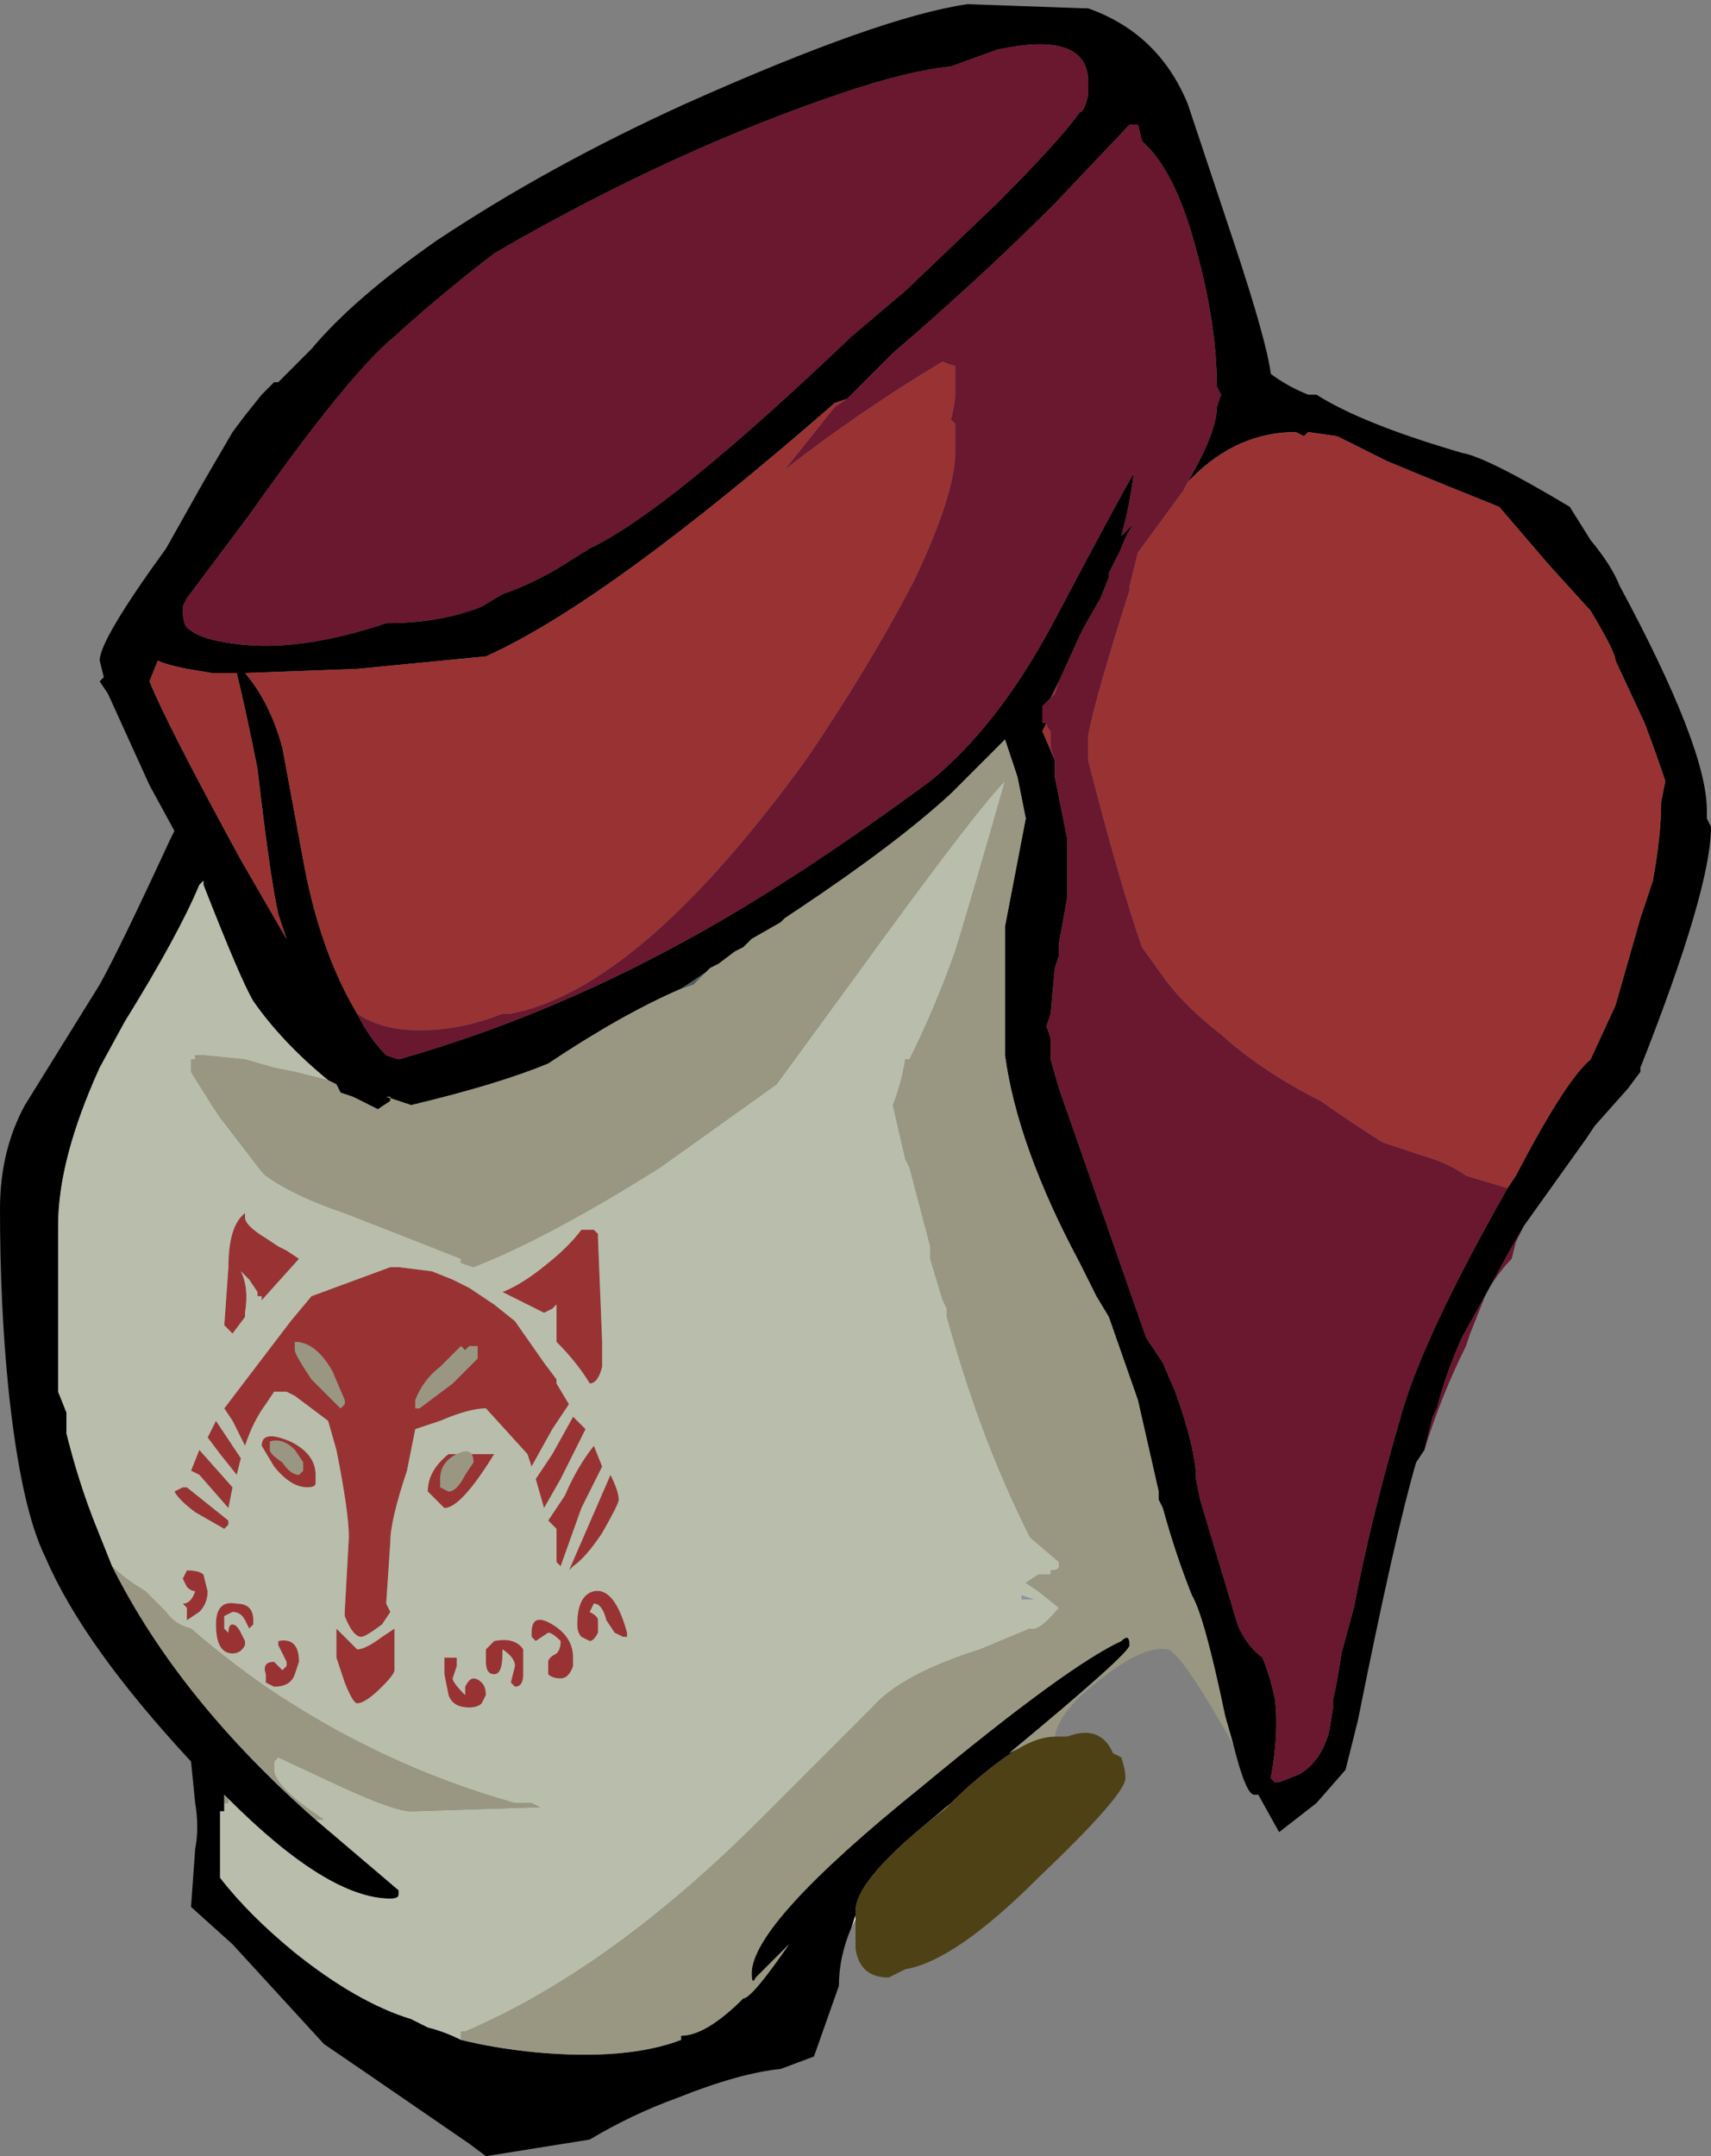 <?xml version="1.0" encoding="UTF-8" standalone="no"?>
<svg xmlns:ffdec="https://www.free-decompiler.com/flash" xmlns:xlink="http://www.w3.org/1999/xlink" ffdec:objectType="shape" height="25.95px" width="20.6px" xmlns="http://www.w3.org/2000/svg">
  <rect width="100%" height="100%" fill="#808080" stroke="none"/>
  <g transform="matrix(1.0, 0.0, 0.0, 1.0, 9.25, 21.9)">
    <path d="M1.05 1.2 L1.0 1.3 1.05 1.15 1.05 1.2 M1.9 0.05 L2.2 -0.2 2.15 -0.15 1.9 0.05" fill="#ffffff" fill-rule="evenodd" stroke="none"/>
    <path d="M1.0 1.3 Q0.85 1.65 0.85 2.0 L0.55 2.85 0.15 3.0 Q-0.35 3.05 -1.1 3.35 -1.65 3.55 -2.15 3.85 L-3.4 4.05 -3.6 3.9 Q-5.2 2.8 -5.35 2.7 L-6.45 1.5 -6.95 1.05 -6.9 0.35 Q-6.85 0.1 -6.9 -0.2 L-6.95 -0.7 Q-8.25 -2.1 -8.7 -3.15 -9.0 -3.75 -9.15 -5.2 -9.25 -6.2 -9.25 -7.35 -9.25 -8.05 -8.95 -8.6 L-8.05 -10.05 Q-7.8 -10.5 -7.2 -11.8 L-7.15 -11.9 -7.45 -12.45 -7.95 -13.55 -8.05 -13.7 -8.0 -13.75 -8.05 -13.95 Q-8.05 -14.2 -7.25 -15.3 L-6.8 -16.1 -6.45 -16.7 -6.3 -16.9 -6.1 -17.15 -5.95 -17.3 -5.9 -17.3 -5.5 -17.7 Q-5.0 -18.3 -4.0 -19.0 -2.65 -19.9 -1.0 -20.65 1.35 -21.7 2.4 -21.85 L3.8 -21.8 3.85 -21.8 Q4.7 -21.5 5.05 -20.65 L5.6 -19.0 Q6.0 -17.8 6.05 -17.4 6.25 -17.25 6.5 -17.15 L6.6 -17.15 Q7.15 -16.8 8.35 -16.45 8.65 -16.4 9.65 -15.8 L9.9 -15.4 Q10.15 -15.1 10.25 -14.85 11.3 -12.9 11.3 -12.15 L11.3 -12.05 11.35 -11.95 Q11.35 -11.2 10.5 -9.05 L10.5 -9.0 10.35 -8.8 9.95 -8.35 9.85 -8.2 9.1 -7.15 8.9 -6.8 8.6 -6.25 8.35 -5.8 Q8.15 -5.35 8.05 -4.95 L8.0 -4.85 7.9 -4.45 7.8 -4.3 Q7.55 -3.45 7.1 -1.2 L6.95 -0.6 6.6 -0.2 6.15 0.15 5.9 -0.3 5.85 -0.3 Q5.75 -0.3 5.6 -0.9 L5.5 -1.25 Q5.25 -2.45 5.1 -2.7 4.9 -3.2 4.75 -3.75 L4.7 -3.85 4.7 -3.95 4.45 -5.05 4.1 -6.05 3.95 -6.3 3.75 -6.7 Q3.0 -8.1 2.85 -9.2 L2.85 -10.1 Q2.85 -10.4 2.85 -10.75 L3.1 -12.05 3.0 -12.55 Q2.9 -12.85 2.85 -13.0 L2.2 -12.35 Q1.55 -11.75 0.35 -10.95 L0.2 -10.85 0.15 -10.8 -0.2 -10.6 -0.3 -10.5 -0.4 -10.45 -0.6 -10.3 -0.7 -10.25 -0.75 -10.2 -1.05 -10.0 Q-1.75 -9.7 -2.65 -9.1 -3.25 -8.85 -4.3 -8.6 L-4.6 -8.7 -4.55 -8.7 -4.55 -8.65 -4.7 -8.55 -5.0 -8.7 -5.15 -8.75 -5.2 -8.85 -5.3 -8.9 Q-5.85 -9.35 -6.2 -9.85 -6.35 -10.1 -6.8 -11.25 L-6.8 -11.3 -6.85 -11.25 Q-7.1 -10.65 -7.75 -9.6 L-8.05 -9.05 Q-8.55 -7.95 -8.55 -7.15 L-8.55 -5.15 -8.45 -4.9 -8.45 -4.65 Q-8.3 -4.05 -8.1 -3.55 L-7.9 -3.05 Q-7.1 -1.45 -5.45 0.0 L-4.45 0.85 -4.45 0.9 Q-4.45 0.95 -4.55 0.95 -5.3 0.95 -6.5 -0.25 L-6.55 -0.3 -6.55 -0.2 -6.55 -0.1 -6.6 -0.1 -6.6 0.7 Q-6.25 1.15 -5.7 1.6 -4.95 2.2 -4.3 2.4 L-4.1 2.5 Q-3.9 2.55 -3.7 2.65 -3.3 2.75 -2.8 2.8 -1.7 2.9 -1.05 2.65 L-1.05 2.6 Q-0.75 2.6 -0.3 2.15 -0.2 2.15 0.25 1.5 L-0.15 1.9 Q-0.2 2.0 -0.2 1.85 -0.2 1.25 1.85 -0.4 3.6 -1.85 4.25 -2.15 4.35 -2.25 4.35 -2.1 4.35 -2.0 2.9 -0.8 L3.0 -0.85 2.85 -0.75 Q2.5 -0.5 2.2 -0.2 L1.9 0.05 Q1.05 0.75 1.05 1.1 L1.05 1.15 1.0 1.3 M-6.25 -15.7 L-7.0 -14.7 -7.05 -14.6 Q-7.05 -14.4 -7.0 -14.35 -6.85 -14.2 -6.4 -14.15 -5.65 -14.05 -4.6 -14.4 -3.95 -14.4 -3.45 -14.6 L-3.2 -14.75 Q-2.9 -14.85 -2.55 -15.05 L-2.15 -15.3 Q-1.2 -15.75 1.0 -17.85 L1.65 -18.4 2.75 -19.45 Q3.5 -20.2 3.75 -20.55 3.8 -20.55 3.85 -20.75 L3.85 -20.85 Q3.9 -21.55 2.75 -21.3 L2.2 -21.1 Q1.7 -21.05 0.95 -20.8 -1.15 -20.1 -3.3 -18.85 -3.95 -18.35 -4.5 -17.85 -5.05 -17.4 -6.25 -15.7 M0.95 -17.1 L0.8 -17.05 Q-1.95 -14.65 -3.4 -14.0 L-4.95 -13.85 -6.3 -13.8 Q-6.0 -13.45 -5.85 -12.9 L-5.6 -11.55 Q-5.4 -10.45 -4.95 -9.7 -4.8 -9.4 -4.6 -9.2 L-4.45 -9.15 Q-2.7 -9.65 -1.05 -10.55 0.25 -11.25 1.95 -12.5 2.75 -13.15 3.4 -14.35 4.3 -16.05 4.4 -16.2 4.35 -15.8 4.25 -15.45 L4.4 -15.6 Q4.3 -15.45 4.25 -15.3 L4.1 -15.0 4.1 -14.95 4.0 -14.7 3.8 -14.35 3.75 -14.25 3.5 -13.7 3.4 -13.5 3.3 -13.4 Q3.3 -13.3 3.3 -13.2 L3.35 -13.2 3.3 -13.1 3.45 -12.75 3.45 -12.55 3.6 -11.8 3.6 -11.1 3.5 -10.55 3.5 -10.4 3.45 -10.25 3.4 -9.7 3.35 -9.55 3.4 -9.4 3.4 -9.3 3.4 -9.15 3.5 -8.8 4.55 -5.8 4.75 -5.5 4.9 -5.15 Q5.15 -4.45 5.15 -4.1 L5.2 -3.85 5.65 -2.35 Q5.75 -2.1 5.95 -1.95 6.05 -1.7 6.1 -1.45 6.15 -1.05 6.05 -0.5 L6.1 -0.45 6.15 -0.45 6.4 -0.55 Q6.65 -0.7 6.75 -1.05 L6.8 -1.35 6.8 -1.45 Q6.85 -1.65 6.9 -2.0 L7.05 -2.55 Q7.25 -3.6 7.6 -4.8 7.85 -5.75 8.9 -7.6 L9.0 -7.75 Q9.6 -8.9 9.9 -9.15 L10.2 -9.8 10.5 -10.85 10.65 -11.3 Q10.75 -11.85 10.75 -12.25 L10.8 -12.5 Q10.7 -12.8 10.55 -13.2 L10.2 -13.95 Q10.2 -14.05 9.9 -14.55 L9.4 -15.1 8.8 -15.8 Q8.05 -16.1 7.45 -16.35 L6.85 -16.65 6.5 -16.7 6.45 -16.65 6.35 -16.7 Q5.65 -16.7 5.1 -16.15 L5.05 -16.1 Q5.4 -16.7 5.4 -17.0 L5.45 -17.15 5.4 -17.25 Q5.4 -18.0 5.15 -18.9 4.9 -19.85 4.5 -20.2 L4.45 -20.4 4.35 -20.4 3.45 -19.45 Q2.55 -18.55 1.5 -17.65 L0.95 -17.1 M-7.0 -13.85 Q-7.25 -13.9 -7.35 -13.95 L-7.45 -13.7 Q-7.25 -13.2 -6.35 -11.55 L-5.8 -10.6 -5.9 -10.9 Q-6.0 -11.35 -6.15 -12.65 -6.3 -13.4 -6.4 -13.8 L-6.7 -13.8 -7.0 -13.85 M-6.9 -9.2 L-6.85 -9.2 -6.9 -9.2" fill="#000000" fill-rule="evenodd" stroke="none"/>
    <path d="M-4.95 -9.7 Q-5.4 -10.45 -5.6 -11.55 L-5.85 -12.9 Q-6.0 -13.45 -6.3 -13.8 L-4.95 -13.85 -3.4 -14.0 Q-1.95 -14.65 0.8 -17.05 L0.95 -17.1 0.8 -17.0 0.2 -16.25 Q1.1 -16.95 2.1 -17.55 2.2 -17.5 2.25 -17.5 L2.25 -17.15 Q2.25 -17.05 2.2 -16.85 L2.25 -16.8 2.25 -16.45 Q2.25 -15.95 1.75 -14.9 1.2 -13.85 0.45 -12.75 -1.55 -10.0 -3.1 -9.7 L-3.2 -9.7 Q-3.7 -9.5 -4.2 -9.5 -4.65 -9.5 -4.95 -9.7 M5.05 -16.1 L5.1 -16.15 Q5.65 -16.7 6.35 -16.7 L6.45 -16.65 6.5 -16.7 6.85 -16.65 7.45 -16.35 Q8.05 -16.1 8.8 -15.8 L9.4 -15.1 9.9 -14.55 Q10.2 -14.05 10.2 -13.95 L10.55 -13.2 Q10.7 -12.8 10.8 -12.5 L10.75 -12.25 Q10.75 -11.85 10.65 -11.3 L10.5 -10.85 10.2 -9.8 9.9 -9.15 Q9.6 -8.9 9.0 -7.75 L8.9 -7.6 8.4 -7.75 Q8.2 -7.9 7.85 -8.0 L7.4 -8.15 Q7.0 -8.4 6.65 -8.65 5.95 -9.0 5.45 -9.45 5.0 -9.8 4.75 -10.15 L4.5 -10.5 Q4.25 -11.2 3.85 -12.75 L3.85 -13.05 Q3.95 -13.55 4.35 -14.8 L4.35 -14.85 4.45 -15.25 5.0 -16.0 5.05 -16.1 M3.4 -9.3 L3.4 -9.4 3.4 -9.3 M3.45 -12.75 L3.3 -13.1 3.35 -13.2 Q3.35 -13.15 3.4 -13.1 L3.4 -12.9 3.45 -12.75 M3.4 -13.5 L3.5 -13.7 3.45 -13.55 3.4 -13.5 M-2.25 -7.1 L-2.1 -7.1 -2.05 -7.05 -2.05 -7.0 -2.0 -5.75 -2.0 -5.45 Q-2.05 -5.25 -2.15 -5.25 -2.3 -5.5 -2.55 -5.75 L-2.55 -6.2 -2.6 -6.15 -2.7 -6.1 -3.2 -6.35 Q-2.95 -6.45 -2.65 -6.7 -2.4 -6.9 -2.25 -7.1 M-7.0 -13.85 L-6.7 -13.8 -6.4 -13.8 Q-6.3 -13.4 -6.15 -12.65 -6.0 -11.35 -5.9 -10.9 L-5.8 -10.6 -6.35 -11.55 Q-7.25 -13.2 -7.45 -13.7 L-7.35 -13.95 Q-7.25 -13.9 -7.0 -13.85 M-5.95 -5.15 L-6.05 -5.0 Q-6.2 -4.8 -6.3 -4.5 L-6.45 -4.8 -6.55 -4.95 -5.75 -6.0 -5.5 -6.3 -4.55 -6.65 -4.45 -6.65 -4.05 -6.6 -3.8 -6.5 -3.6 -6.4 -3.3 -6.2 -3.05 -6.0 -2.7 -5.5 -2.55 -5.3 -2.55 -5.25 -2.4 -5.0 -2.6 -4.7 -2.85 -4.25 -2.9 -4.4 -3.4 -4.95 Q-3.6 -4.95 -3.95 -4.8 L-4.25 -4.7 -4.35 -4.2 Q-4.55 -3.6 -4.55 -3.35 L-4.6 -2.6 -4.55 -2.5 -4.65 -2.35 Q-4.85 -2.2 -4.9 -2.2 -5.0 -2.2 -5.1 -2.45 L-5.1 -2.5 -5.05 -3.4 Q-5.05 -3.7 -5.2 -4.45 L-5.3 -4.8 -5.7 -5.1 -5.8 -5.15 -5.95 -5.15 M-6.3 -7.3 L-6.3 -7.25 Q-6.3 -7.15 -6.05 -7.0 L-5.9 -6.9 -5.8 -6.85 -5.65 -6.75 -6.1 -6.25 -6.1 -6.3 -6.15 -6.3 -6.15 -6.35 -6.25 -6.5 -6.35 -6.6 Q-6.25 -6.4 -6.3 -6.1 L-6.3 -6.05 -6.45 -5.85 -6.55 -5.95 -6.5 -6.65 Q-6.5 -7.15 -6.3 -7.3 M-6.0 -4.45 Q-6.0 -4.4 -5.85 -4.3 -5.75 -4.15 -5.65 -4.15 L-5.6 -4.2 -5.6 -4.3 -5.7 -4.45 Q-5.85 -4.6 -6.0 -4.55 L-6.0 -4.45 M-5.85 -2.0 L-5.9 -2.1 -5.9 -2.15 Q-5.65 -2.2 -5.65 -1.9 L-5.7 -1.75 Q-5.75 -1.6 -5.95 -1.6 L-6.05 -1.65 -6.05 -1.75 Q-6.1 -1.9 -5.95 -1.9 L-5.85 -1.8 -5.8 -1.85 -5.8 -1.9 -5.85 -2.0 M-6.55 -2.45 L-6.55 -2.3 -6.5 -2.25 Q-6.5 -2.35 -6.45 -2.35 -6.4 -2.35 -6.35 -2.25 L-6.3 -2.15 -6.3 -2.1 Q-6.35 -2.0 -6.45 -2.0 -6.65 -2.0 -6.65 -2.35 -6.65 -2.65 -6.4 -2.6 -6.2 -2.6 -6.2 -2.4 L-6.2 -2.35 -6.25 -2.3 -6.3 -2.4 Q-6.35 -2.5 -6.45 -2.5 L-6.55 -2.45 M-7.0 -3.0 Q-6.85 -3.0 -6.8 -2.95 L-6.75 -2.75 Q-6.75 -2.6 -6.85 -2.5 L-7.0 -2.4 -7.0 -2.55 -7.05 -2.6 Q-6.95 -2.6 -6.9 -2.75 -6.95 -2.75 -7.0 -2.8 L-7.05 -2.9 -7.0 -3.0 M-5.95 -4.25 L-6.1 -4.5 Q-6.1 -4.7 -5.75 -4.55 -5.45 -4.4 -5.45 -4.15 L-5.45 -4.05 Q-5.45 -4.0 -5.55 -4.0 -5.75 -4.0 -5.95 -4.25 M-7.0 -4.0 L-6.5 -3.6 -6.5 -3.55 -6.55 -3.5 -6.9 -3.7 Q-7.1 -3.85 -7.15 -3.95 L-7.05 -4.0 -7.0 -4.0 M-6.85 -4.15 L-6.95 -4.2 -6.85 -4.45 -6.45 -4.0 -6.5 -3.75 -6.85 -4.15 M-6.75 -4.6 L-6.65 -4.8 -6.35 -4.35 -6.4 -4.15 -6.6 -4.4 -6.75 -4.6 M-2.35 -4.85 L-2.2 -4.7 -2.5 -4.1 -2.7 -3.75 -2.8 -4.1 -2.6 -4.4 -2.35 -4.85 M-2.45 -3.9 Q-2.3 -4.25 -2.1 -4.5 L-2.0 -4.25 -2.25 -3.75 -2.5 -3.05 -2.55 -3.1 -2.55 -3.5 -2.65 -3.6 -2.45 -3.9 M-1.9 -4.15 Q-1.8 -3.95 -1.8 -3.85 -1.8 -3.8 -2.0 -3.45 -2.2 -3.15 -2.35 -3.05 L-2.4 -3.0 -1.9 -4.15 M-3.65 -5.65 L-3.7 -5.7 -3.95 -5.45 Q-4.15 -5.3 -4.25 -5.05 L-4.25 -4.95 -4.2 -4.95 -3.8 -5.25 -3.5 -5.55 -3.5 -5.7 -3.6 -5.7 -3.65 -5.65 M-5.7 -5.65 Q-5.7 -5.6 -5.5 -5.3 L-5.15 -4.95 -5.1 -5.0 -5.1 -5.05 -5.25 -5.4 Q-5.45 -5.75 -5.7 -5.75 L-5.7 -5.65 M-4.0 -3.85 L-4.1 -3.95 Q-4.1 -4.2 -3.85 -4.4 L-3.3 -4.4 Q-3.7 -3.75 -3.9 -3.75 L-4.0 -3.85 M-3.95 -4.1 L-3.95 -4.0 -3.85 -3.95 Q-3.75 -3.95 -3.65 -4.15 L-3.55 -4.3 Q-3.55 -4.5 -3.75 -4.4 -3.95 -4.3 -3.95 -4.1 M-3.05 -1.85 Q-3.05 -1.95 -3.2 -2.05 L-3.2 -2.0 Q-3.2 -1.75 -3.3 -1.75 -3.4 -1.75 -3.4 -1.9 L-3.4 -2.05 -3.3 -2.15 Q-3.05 -2.2 -2.95 -2.05 -2.95 -2.0 -2.95 -1.85 L-2.95 -1.75 Q-2.95 -1.6 -3.05 -1.6 L-3.1 -1.65 -3.05 -1.85 M-3.75 -1.95 L-3.75 -1.85 -3.8 -1.7 Q-3.8 -1.65 -3.65 -1.5 L-3.65 -1.6 Q-3.6 -1.7 -3.55 -1.7 -3.5 -1.7 -3.45 -1.65 -3.4 -1.6 -3.4 -1.5 L-3.45 -1.4 Q-3.5 -1.35 -3.6 -1.35 -3.8 -1.35 -3.85 -1.5 L-3.9 -1.75 -3.9 -1.95 -3.75 -1.95 M-5.2 -2.3 L-4.95 -2.05 Q-4.85 -2.05 -4.65 -2.2 L-4.5 -2.3 -4.5 -1.8 Q-4.5 -1.75 -4.65 -1.6 -4.85 -1.4 -4.95 -1.4 -5.0 -1.4 -5.1 -1.65 L-5.2 -1.95 -5.2 -2.3 M-2.6 -2.35 Q-2.35 -2.2 -2.35 -1.95 L-2.35 -1.85 Q-2.4 -1.7 -2.5 -1.7 -2.6 -1.7 -2.65 -1.75 L-2.65 -1.9 Q-2.65 -1.95 -2.55 -2.0 -2.5 -2.05 -2.5 -2.15 -2.6 -2.25 -2.65 -2.25 L-2.8 -2.15 -2.85 -2.2 -2.85 -2.25 Q-2.85 -2.5 -2.6 -2.35 M-2.3 -2.35 Q-2.3 -2.7 -2.1 -2.75 -1.85 -2.8 -1.7 -2.25 L-1.7 -2.2 -1.75 -2.2 -1.85 -2.25 -1.95 -2.4 Q-2.0 -2.6 -2.1 -2.6 L-2.15 -2.5 Q-2.05 -2.45 -2.05 -2.4 L-2.05 -2.25 Q-2.1 -2.15 -2.15 -2.15 L-2.25 -2.2 Q-2.3 -2.25 -2.3 -2.35" fill="#993333" fill-rule="evenodd" stroke="none"/>
    <path d="M-1.05 -10.0 L-0.75 -10.2 -0.7 -10.25 -0.75 -10.2 -0.9 -10.05 -1.05 -10.0" fill="#4a5e5f" fill-rule="evenodd" stroke="none"/>
    <path d="M3.45 -1.0 L3.6 -1.0 Q4.0 -1.15 4.15 -0.8 L4.25 -0.75 Q4.3 -0.6 4.3 -0.5 4.3 -0.3 3.25 0.7 2.25 1.7 1.65 1.8 L1.45 1.9 Q1.1 1.9 1.05 1.55 L1.05 1.2 1.05 1.15 1.05 1.1 Q1.05 0.75 1.9 0.05 L2.15 -0.15 2.2 -0.2 Q2.5 -0.5 2.85 -0.75 L3.0 -0.85 Q3.25 -1.0 3.45 -1.0" fill="#4f4116" fill-rule="evenodd" stroke="none"/>
    <path d="M9.1 -7.15 L9.0 -6.95 8.95 -6.75 Q8.8 -6.6 8.65 -6.35 L8.45 -5.85 8.4 -5.7 Q8.1 -5.1 7.9 -4.45 L8.0 -4.85 8.05 -4.95 Q8.15 -5.35 8.35 -5.8 L8.6 -6.25 8.9 -6.8 9.1 -7.15 M-6.25 -15.7 Q-5.05 -17.4 -4.5 -17.85 -3.95 -18.35 -3.3 -18.85 -1.15 -20.1 0.95 -20.8 1.7 -21.05 2.2 -21.1 L2.75 -21.3 Q3.9 -21.55 3.85 -20.85 L3.85 -20.75 Q3.8 -20.55 3.75 -20.55 3.5 -20.2 2.75 -19.45 L1.65 -18.4 1.0 -17.85 Q-1.2 -15.75 -2.15 -15.3 L-2.55 -15.05 Q-2.9 -14.85 -3.2 -14.75 L-3.45 -14.6 Q-3.95 -14.4 -4.6 -14.4 -5.65 -14.05 -6.4 -14.15 -6.85 -14.2 -7.0 -14.35 -7.05 -14.4 -7.05 -14.6 L-7.0 -14.7 -6.25 -15.7 M0.95 -17.1 L1.5 -17.65 Q2.55 -18.55 3.45 -19.45 L4.35 -20.4 4.45 -20.4 4.5 -20.2 Q4.9 -19.85 5.15 -18.9 5.4 -18.0 5.4 -17.25 L5.45 -17.15 5.4 -17.0 Q5.4 -16.7 5.05 -16.1 L5.0 -16.0 4.45 -15.25 4.35 -14.85 4.35 -14.8 Q3.95 -13.55 3.85 -13.05 L3.85 -12.75 Q4.25 -11.2 4.5 -10.5 L4.75 -10.15 Q5.0 -9.8 5.45 -9.45 5.95 -9.0 6.65 -8.65 7.0 -8.4 7.4 -8.15 L7.85 -8.0 Q8.2 -7.9 8.4 -7.75 L8.9 -7.6 Q7.85 -5.75 7.6 -4.8 7.25 -3.6 7.05 -2.55 L6.9 -2.0 Q6.85 -1.65 6.8 -1.45 L6.8 -1.35 6.75 -1.05 Q6.65 -0.7 6.4 -0.55 L6.15 -0.45 6.1 -0.45 6.05 -0.5 Q6.15 -1.05 6.1 -1.45 6.05 -1.7 5.95 -1.95 5.75 -2.1 5.65 -2.35 L5.2 -3.85 5.15 -4.1 Q5.15 -4.45 4.9 -5.15 L4.75 -5.5 4.55 -5.8 3.5 -8.8 3.4 -9.15 3.4 -9.3 3.4 -9.4 3.35 -9.55 3.4 -9.7 3.45 -10.25 3.5 -10.4 3.5 -10.55 3.6 -11.1 3.6 -11.8 3.45 -12.55 3.45 -12.75 3.4 -12.9 3.4 -13.1 Q3.35 -13.15 3.35 -13.2 L3.3 -13.2 Q3.3 -13.3 3.3 -13.4 L3.4 -13.5 3.45 -13.55 3.5 -13.7 3.75 -14.25 3.8 -14.35 4.0 -14.7 4.1 -14.95 4.1 -15.0 4.25 -15.3 Q4.3 -15.45 4.4 -15.6 L4.25 -15.45 Q4.35 -15.8 4.4 -16.2 4.3 -16.05 3.4 -14.35 2.75 -13.15 1.95 -12.5 0.25 -11.25 -1.05 -10.55 -2.7 -9.65 -4.45 -9.15 L-4.6 -9.2 Q-4.8 -9.4 -4.95 -9.7 -4.65 -9.5 -4.2 -9.5 -3.7 -9.5 -3.2 -9.7 L-3.1 -9.7 Q-1.55 -10.0 0.45 -12.75 1.2 -13.85 1.75 -14.9 2.25 -15.95 2.25 -16.45 L2.25 -16.8 2.2 -16.85 Q2.25 -17.05 2.25 -17.15 L2.25 -17.5 Q2.2 -17.5 2.1 -17.55 1.1 -16.95 0.2 -16.25 L0.8 -17.0 0.95 -17.1" fill="#6a1730" fill-rule="evenodd" stroke="none"/>
    <path d="M3.2 -2.65 L3.05 -2.65 3.05 -2.7 3.2 -2.65 M-2.65 0.05 L-2.65 0.05" fill="#8994a0" fill-rule="evenodd" stroke="none"/>
    <path d="M-3.7 2.65 Q-3.9 2.55 -4.1 2.5 L-4.3 2.4 Q-4.95 2.2 -5.7 1.6 -6.25 1.15 -6.6 0.7 L-6.6 -0.1 -6.55 -0.1 -6.55 -0.2 -6.5 -0.2 -6.5 -0.25 Q-5.3 0.95 -4.55 0.95 -4.45 0.95 -4.45 0.9 L-4.45 0.85 -5.45 0.0 -5.35 0.0 Q-5.95 -0.4 -5.95 -0.6 L-5.95 -0.7 -5.9 -0.75 -5.15 -0.4 Q-4.5 -0.1 -4.3 -0.1 L-2.75 -0.15 -2.85 -0.2 -3.05 -0.2 Q-4.65 -0.65 -6.05 -1.6 -6.55 -1.95 -6.95 -2.3 -7.15 -2.35 -7.25 -2.5 L-7.5 -2.75 Q-7.75 -2.9 -7.9 -3.05 L-8.1 -3.55 Q-8.3 -4.05 -8.45 -4.65 L-8.45 -4.9 -8.55 -5.15 -8.55 -7.15 Q-8.55 -7.95 -8.05 -9.05 L-7.75 -9.6 Q-7.1 -10.65 -6.85 -11.25 L-6.8 -11.3 -6.8 -11.25 Q-6.35 -10.1 -6.2 -9.85 -5.85 -9.35 -5.3 -8.9 L-5.7 -9.0 -5.95 -9.05 -6.3 -9.15 -6.8 -9.2 -6.85 -9.2 -6.9 -9.2 -6.9 -9.15 -6.95 -9.15 -6.95 -9.0 -6.7 -8.6 -6.6 -8.45 -6.1 -7.8 -6.05 -7.75 Q-5.7 -7.5 -5.1 -7.3 -3.95 -6.85 -3.7 -6.75 L-3.7 -6.7 -3.55 -6.65 Q-2.65 -7.0 -1.3 -7.85 L0.1 -8.85 1.05 -10.15 Q2.5 -12.15 2.85 -12.5 2.45 -11.1 2.25 -10.45 2.0 -9.75 1.7 -9.15 L1.65 -9.15 Q1.6 -8.85 1.5 -8.6 L1.65 -7.95 1.7 -7.85 1.95 -6.9 1.95 -6.75 2.1 -6.25 2.15 -6.15 2.15 -6.05 Q2.4 -5.15 2.7 -4.4 2.9 -3.9 3.15 -3.4 L3.5 -3.1 3.5 -3.05 Q3.5 -3.0 3.4 -3.0 L3.4 -2.95 3.25 -2.95 3.1 -2.85 3.25 -2.75 3.5 -2.55 Q3.25 -2.25 3.15 -2.3 L2.55 -2.05 Q1.6 -1.75 1.25 -1.35 L-0.1 0.0 Q-1.9 1.8 -3.65 2.55 L-3.7 2.55 -3.7 2.65 M-2.25 -7.1 Q-2.4 -6.9 -2.65 -6.7 -2.95 -6.45 -3.2 -6.35 L-2.7 -6.1 -2.6 -6.15 -2.55 -6.2 -2.55 -5.75 Q-2.3 -5.5 -2.15 -5.25 -2.05 -5.25 -2.0 -5.45 L-2.0 -5.75 -2.05 -7.0 -2.05 -7.05 -2.1 -7.1 -2.25 -7.1 M-6.3 -7.3 Q-6.5 -7.15 -6.5 -6.65 L-6.55 -5.95 -6.45 -5.85 -6.3 -6.05 -6.3 -6.1 Q-6.25 -6.4 -6.35 -6.6 L-6.25 -6.5 -6.15 -6.35 -6.15 -6.3 -6.1 -6.3 -6.1 -6.25 -5.65 -6.75 -5.8 -6.85 -5.9 -6.9 -6.05 -7.0 Q-6.3 -7.15 -6.3 -7.25 L-6.3 -7.3 M-5.95 -5.15 L-5.8 -5.15 -5.7 -5.1 -5.3 -4.8 -5.2 -4.45 Q-5.05 -3.7 -5.05 -3.4 L-5.1 -2.5 -5.1 -2.45 Q-5.0 -2.2 -4.9 -2.2 -4.85 -2.2 -4.65 -2.35 L-4.55 -2.5 -4.6 -2.6 -4.55 -3.35 Q-4.55 -3.6 -4.35 -4.2 L-4.25 -4.7 -3.95 -4.8 Q-3.6 -4.95 -3.4 -4.95 L-2.9 -4.4 -2.85 -4.25 -2.6 -4.7 -2.4 -5.0 -2.55 -5.25 -2.55 -5.3 -2.7 -5.5 -3.05 -6.0 -3.3 -6.2 -3.6 -6.4 -3.8 -6.5 -4.05 -6.6 -4.45 -6.65 -4.55 -6.65 -5.5 -6.3 -5.75 -6.0 -6.55 -4.95 -6.45 -4.8 -6.3 -4.5 Q-6.2 -4.8 -6.05 -5.0 L-5.95 -5.15 M-6.75 -4.6 L-6.6 -4.4 -6.4 -4.15 -6.35 -4.35 -6.65 -4.8 -6.75 -4.6 M-6.85 -4.15 L-6.5 -3.75 -6.45 -4.0 -6.85 -4.45 -6.95 -4.2 -6.85 -4.15 M-7.0 -4.0 L-7.05 -4.0 -7.15 -3.95 Q-7.1 -3.85 -6.9 -3.7 L-6.55 -3.5 -6.5 -3.55 -6.5 -3.6 -7.0 -4.0 M-5.95 -4.25 Q-5.75 -4.0 -5.55 -4.0 -5.45 -4.0 -5.45 -4.05 L-5.45 -4.15 Q-5.45 -4.4 -5.75 -4.55 -6.1 -4.7 -6.1 -4.5 L-5.95 -4.25 M-7.0 -3.0 L-7.05 -2.9 -7.0 -2.8 Q-6.95 -2.75 -6.9 -2.75 -6.95 -2.6 -7.05 -2.6 L-7.0 -2.55 -7.0 -2.4 -6.85 -2.5 Q-6.75 -2.6 -6.75 -2.75 L-6.8 -2.95 Q-6.85 -3.0 -7.0 -3.0 M-6.55 -2.45 L-6.45 -2.5 Q-6.35 -2.5 -6.3 -2.4 L-6.25 -2.3 -6.2 -2.35 -6.2 -2.4 Q-6.2 -2.6 -6.4 -2.6 -6.65 -2.65 -6.65 -2.35 -6.65 -2.0 -6.45 -2.0 -6.35 -2.0 -6.3 -2.1 L-6.3 -2.15 -6.35 -2.25 Q-6.4 -2.35 -6.45 -2.35 -6.5 -2.35 -6.5 -2.25 L-6.55 -2.3 -6.55 -2.45 M-5.85 -2.0 L-5.8 -1.9 -5.8 -1.85 -5.85 -1.8 -5.95 -1.9 Q-6.1 -1.9 -6.05 -1.75 L-6.05 -1.65 -5.95 -1.6 Q-5.75 -1.6 -5.7 -1.75 L-5.65 -1.9 Q-5.65 -2.2 -5.9 -2.15 L-5.9 -2.1 -5.85 -2.0 M-2.35 -4.85 L-2.6 -4.4 -2.8 -4.1 -2.7 -3.75 -2.5 -4.1 -2.2 -4.7 -2.35 -4.85 M-2.45 -3.9 L-2.65 -3.6 -2.55 -3.5 -2.55 -3.1 -2.5 -3.05 -2.25 -3.75 -2.0 -4.25 -2.1 -4.5 Q-2.3 -4.25 -2.45 -3.9 M-1.9 -4.15 L-2.4 -3.0 -2.35 -3.05 Q-2.2 -3.15 -2.0 -3.45 -1.8 -3.8 -1.8 -3.85 -1.8 -3.95 -1.9 -4.15 M-4.0 -3.85 L-3.9 -3.75 Q-3.7 -3.75 -3.3 -4.4 L-3.85 -4.4 Q-4.1 -4.2 -4.1 -3.95 L-4.0 -3.85 M-3.75 -1.95 L-3.9 -1.95 -3.9 -1.75 -3.85 -1.5 Q-3.8 -1.35 -3.6 -1.35 -3.5 -1.35 -3.45 -1.4 L-3.4 -1.5 Q-3.4 -1.6 -3.45 -1.65 -3.5 -1.7 -3.55 -1.7 -3.6 -1.7 -3.65 -1.6 L-3.65 -1.5 Q-3.8 -1.65 -3.8 -1.7 L-3.75 -1.85 -3.75 -1.95 M-3.05 -1.85 L-3.1 -1.65 -3.05 -1.6 Q-2.95 -1.6 -2.95 -1.75 L-2.95 -1.85 Q-2.95 -2.0 -2.95 -2.05 -3.05 -2.2 -3.3 -2.15 L-3.4 -2.05 -3.4 -1.9 Q-3.4 -1.75 -3.3 -1.75 -3.2 -1.75 -3.2 -2.0 L-3.2 -2.05 Q-3.05 -1.95 -3.05 -1.85 M-2.3 -2.35 Q-2.3 -2.25 -2.25 -2.2 L-2.15 -2.15 Q-2.1 -2.15 -2.05 -2.25 L-2.05 -2.4 Q-2.05 -2.45 -2.15 -2.5 L-2.1 -2.6 Q-2.0 -2.6 -1.95 -2.4 L-1.85 -2.25 -1.75 -2.2 -1.7 -2.2 -1.7 -2.25 Q-1.85 -2.8 -2.1 -2.75 -2.3 -2.7 -2.3 -2.35 M-2.6 -2.35 Q-2.85 -2.5 -2.85 -2.25 L-2.85 -2.2 -2.8 -2.15 -2.65 -2.25 Q-2.6 -2.25 -2.5 -2.15 -2.5 -2.05 -2.55 -2.0 -2.65 -1.95 -2.65 -1.9 L-2.65 -1.75 Q-2.6 -1.7 -2.5 -1.7 -2.4 -1.7 -2.35 -1.85 L-2.35 -1.95 Q-2.35 -2.2 -2.6 -2.35 M-5.2 -2.3 L-5.2 -1.95 -5.1 -1.65 Q-5.0 -1.4 -4.95 -1.4 -4.85 -1.4 -4.65 -1.6 -4.5 -1.75 -4.5 -1.8 L-4.5 -2.3 -4.65 -2.2 Q-4.85 -2.05 -4.95 -2.05 L-5.2 -2.3 M3.2 -2.65 L3.05 -2.7 3.05 -2.65 3.2 -2.65 M-2.65 0.05 L-2.65 0.05" fill="#b8beab" fill-rule="evenodd" stroke="none"/>
    <path d="M5.6 -0.9 Q4.95 -2.05 4.8 -2.05 4.5 -2.1 3.95 -1.65 3.5 -1.3 3.45 -1.0 3.25 -1.0 3.0 -0.85 L2.9 -0.8 Q4.35 -2.0 4.35 -2.1 4.35 -2.25 4.25 -2.15 3.6 -1.85 1.85 -0.4 -0.2 1.25 -0.2 1.85 -0.2 2.0 -0.15 1.9 L0.25 1.5 Q-0.2 2.15 -0.3 2.15 -0.75 2.6 -1.05 2.6 L-1.05 2.65 Q-1.7 2.9 -2.8 2.8 -3.3 2.75 -3.7 2.65 L-3.7 2.55 -3.65 2.55 Q-1.9 1.8 -0.1 0.0 L1.25 -1.35 Q1.6 -1.75 2.55 -2.05 L3.15 -2.3 Q3.25 -2.25 3.5 -2.55 L3.25 -2.75 3.1 -2.85 3.25 -2.95 3.4 -2.95 3.4 -3.0 Q3.5 -3.0 3.5 -3.05 L3.5 -3.1 3.15 -3.4 Q2.9 -3.9 2.7 -4.4 2.4 -5.15 2.15 -6.05 L2.15 -6.15 2.1 -6.25 1.95 -6.75 1.95 -6.9 1.7 -7.85 1.65 -7.95 1.5 -8.6 Q1.6 -8.85 1.65 -9.15 L1.7 -9.15 Q2.0 -9.75 2.25 -10.45 2.45 -11.1 2.85 -12.5 2.5 -12.15 1.05 -10.15 L0.1 -8.85 -1.3 -7.85 Q-2.65 -7.0 -3.55 -6.65 L-3.7 -6.7 -3.7 -6.75 Q-3.95 -6.85 -5.1 -7.3 -5.7 -7.5 -6.05 -7.75 L-6.1 -7.8 -6.6 -8.45 -6.7 -8.6 -6.95 -9.0 -6.95 -9.15 -6.9 -9.15 -6.9 -9.2 -6.85 -9.2 -6.8 -9.2 -6.3 -9.15 -5.95 -9.05 -5.7 -9.0 -5.3 -8.9 -5.2 -8.85 -5.15 -8.75 -5.0 -8.7 -4.7 -8.55 -4.55 -8.65 -4.55 -8.7 -4.6 -8.7 -4.3 -8.6 Q-3.25 -8.85 -2.65 -9.1 -1.75 -9.7 -1.05 -10.0 L-0.9 -10.05 -0.75 -10.2 -0.7 -10.25 -0.6 -10.3 -0.4 -10.45 -0.3 -10.5 -0.2 -10.6 0.15 -10.8 0.2 -10.85 0.35 -10.95 Q1.55 -11.75 2.2 -12.35 L2.85 -13.0 Q2.9 -12.85 3.0 -12.55 L3.1 -12.05 2.85 -10.75 Q2.85 -10.4 2.85 -10.1 L2.85 -9.2 Q3.0 -8.1 3.75 -6.7 L3.95 -6.3 4.1 -6.05 4.45 -5.05 4.7 -3.95 4.7 -3.85 4.75 -3.75 Q4.9 -3.2 5.1 -2.7 5.25 -2.45 5.5 -1.25 L5.6 -0.9 M-6.55 -0.2 L-6.55 -0.3 -6.5 -0.25 -6.5 -0.2 -6.55 -0.2 M-5.45 0.0 Q-7.1 -1.45 -7.9 -3.05 -7.75 -2.9 -7.5 -2.75 L-7.25 -2.5 Q-7.15 -2.35 -6.95 -2.3 -6.55 -1.95 -6.05 -1.6 -4.65 -0.65 -3.05 -0.2 L-2.85 -0.2 -2.75 -0.15 -4.3 -0.1 Q-4.5 -0.1 -5.15 -0.4 L-5.9 -0.75 -5.95 -0.7 -5.95 -0.6 Q-5.95 -0.4 -5.35 0.0 L-5.45 0.0 M-6.0 -4.45 L-6.0 -4.55 Q-5.85 -4.6 -5.7 -4.45 L-5.6 -4.3 -5.6 -4.2 -5.65 -4.15 Q-5.75 -4.15 -5.85 -4.3 -6.0 -4.4 -6.0 -4.45 M-3.65 -5.65 L-3.6 -5.7 -3.5 -5.7 -3.5 -5.55 -3.8 -5.25 -4.2 -4.95 -4.25 -4.95 -4.25 -5.05 Q-4.15 -5.3 -3.95 -5.45 L-3.7 -5.7 -3.65 -5.65 M-5.7 -5.65 L-5.7 -5.75 Q-5.45 -5.75 -5.25 -5.4 L-5.1 -5.05 -5.1 -5.0 -5.15 -4.95 -5.5 -5.3 Q-5.7 -5.6 -5.7 -5.65 M-3.95 -4.1 Q-3.95 -4.3 -3.75 -4.4 -3.55 -4.5 -3.55 -4.3 L-3.65 -4.15 Q-3.75 -3.95 -3.85 -3.95 L-3.95 -4.0 -3.95 -4.1" fill="#999782" fill-rule="evenodd" stroke="none"/>
  </g>
</svg>
